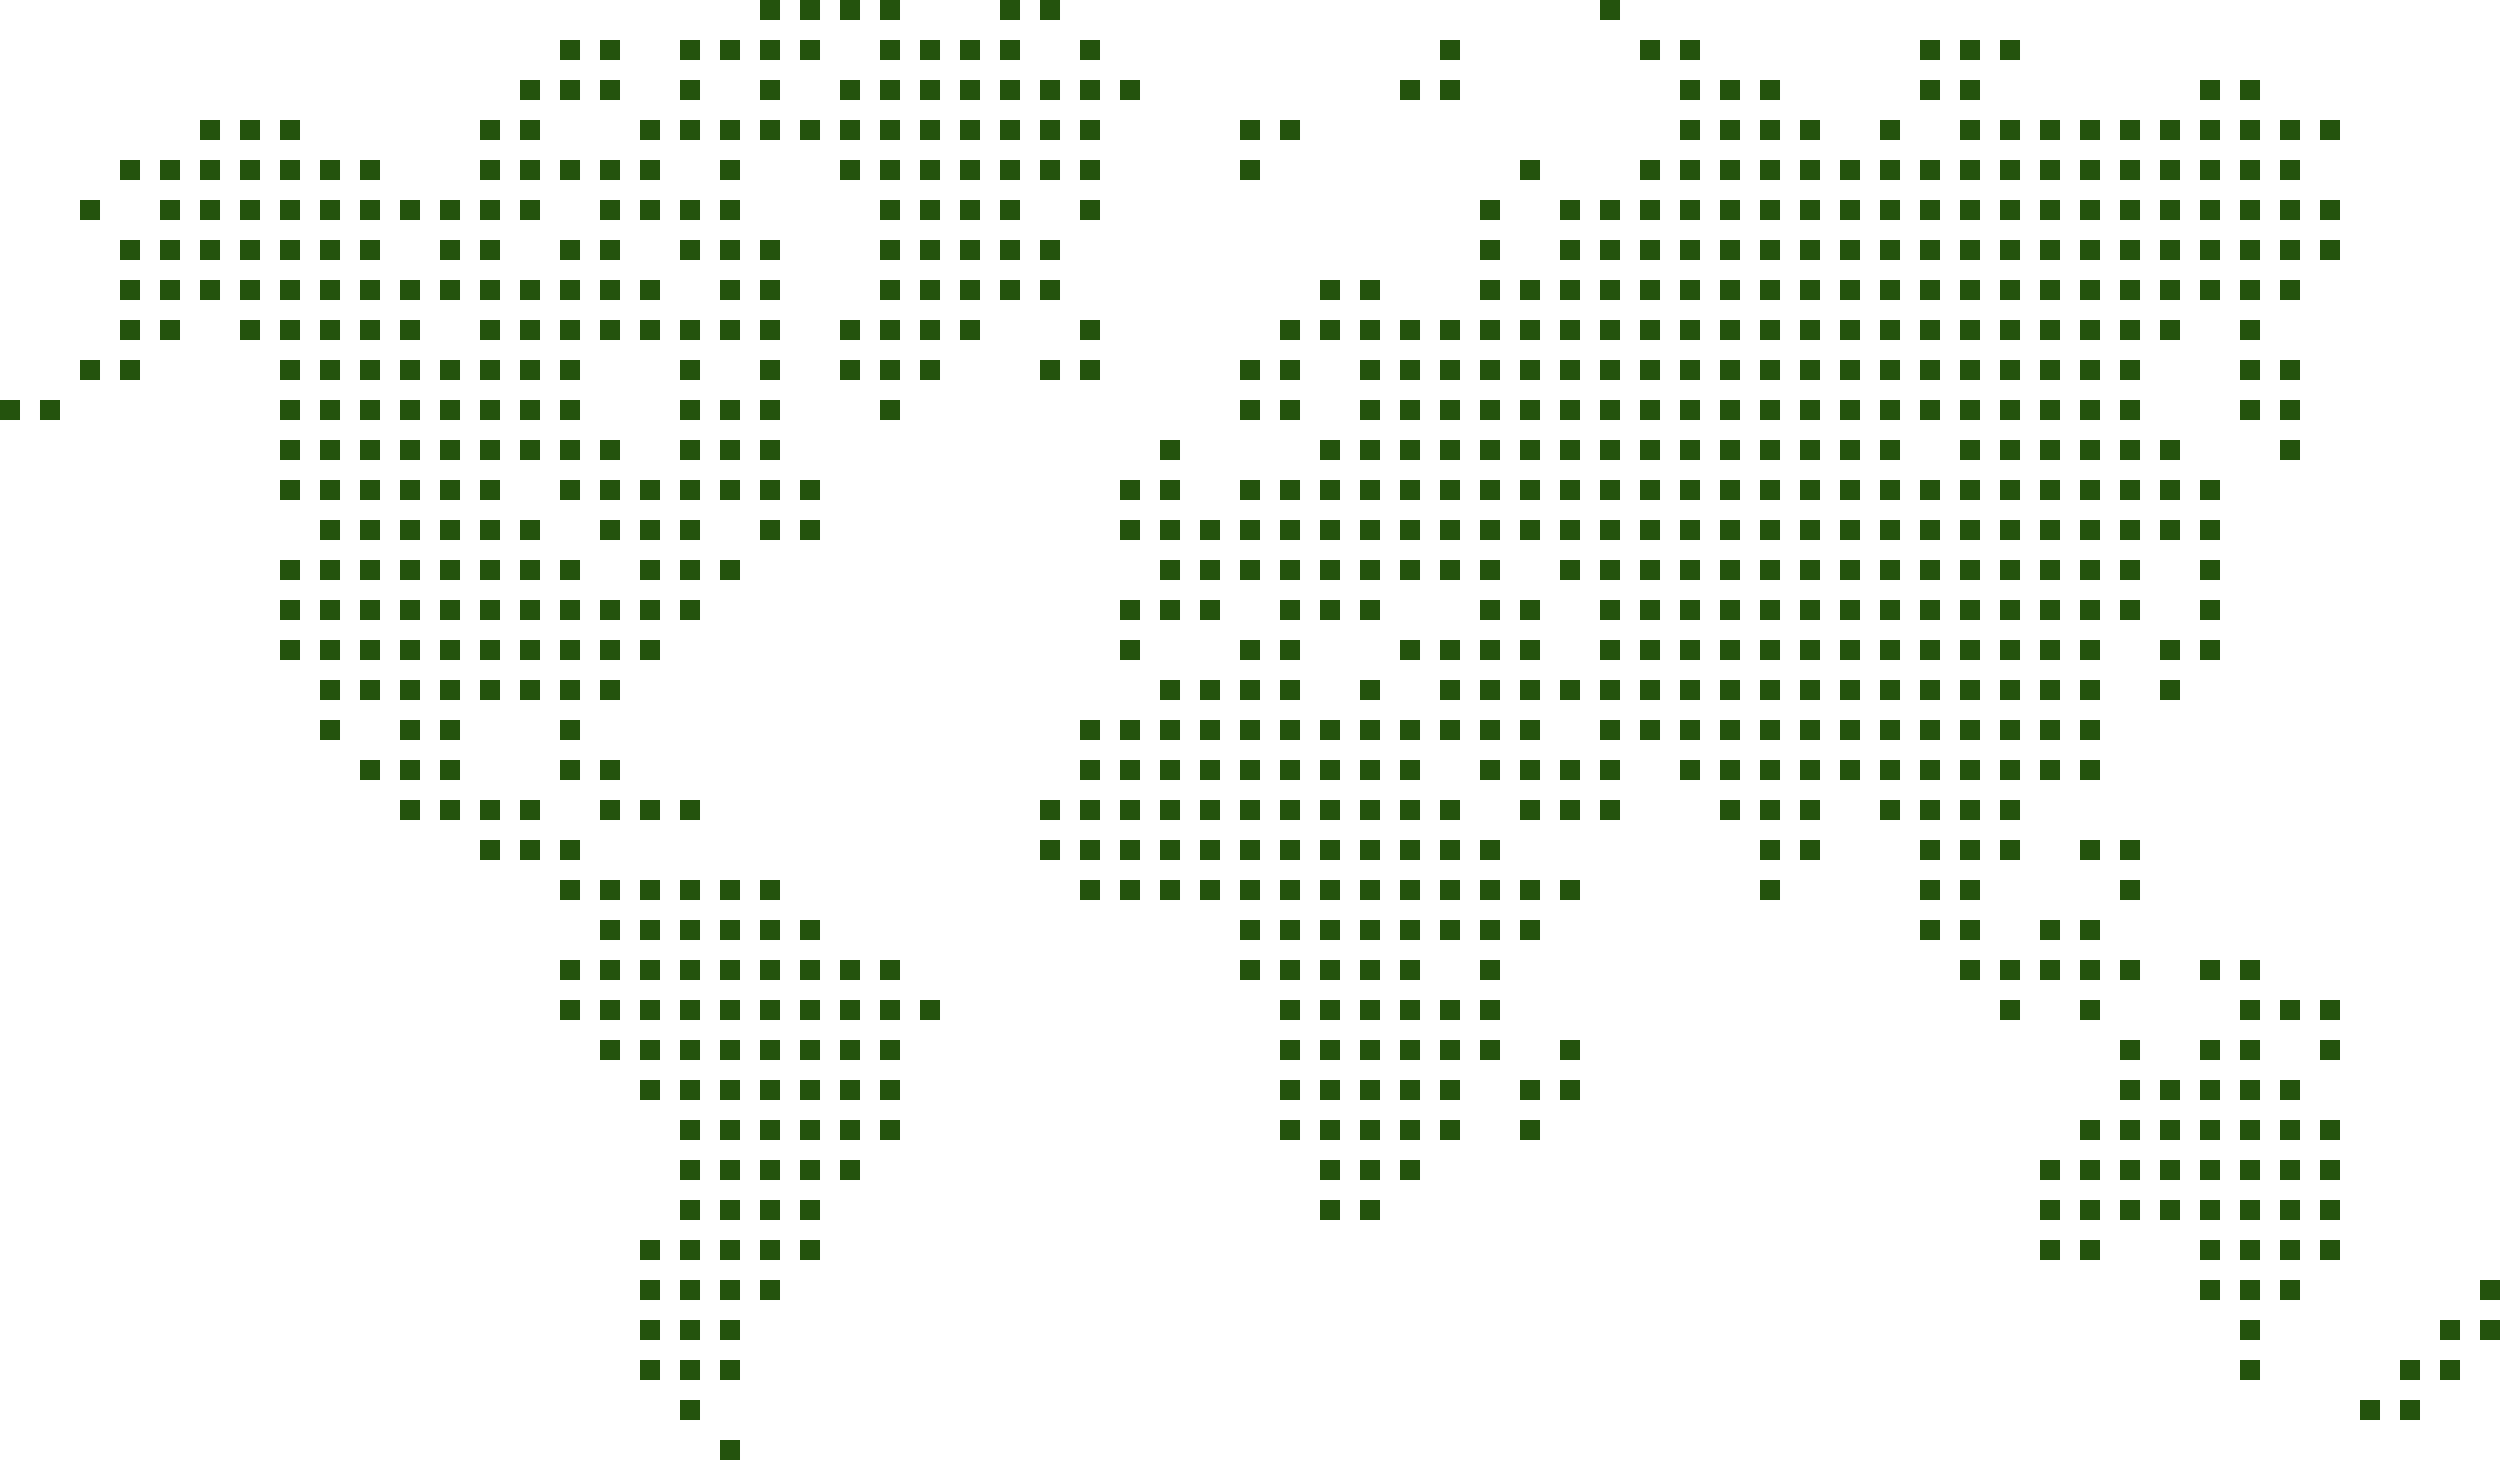 <svg xmlns="http://www.w3.org/2000/svg" viewBox="0 0 4133.33 2413.87"><defs><style>.cls-1{fill:#24530d;}</style></defs><g id="Calque_2" data-name="Calque 2"><g id="Layer_1" data-name="Layer 1"><rect class="cls-1" x="462.93" y="793.6" width="33.07" height="33.07"/><rect class="cls-1" x="529.07" y="793.6" width="33.07" height="33.07"/><rect class="cls-1" x="462.93" y="727.47" width="33.07" height="33.07"/><rect class="cls-1" x="529.07" y="727.47" width="33.07" height="33.07"/><rect class="cls-1" x="529.07" y="859.74" width="33.07" height="33.07"/><rect class="cls-1" x="462.93" y="925.87" width="33.07" height="33.07"/><rect class="cls-1" x="529.07" y="925.87" width="33.07" height="33.07"/><rect class="cls-1" x="462.93" y="992" width="33.07" height="33.07"/><rect class="cls-1" x="529.07" y="992" width="33.07" height="33.07"/><rect class="cls-1" x="462.93" y="1058.14" width="33.07" height="33.07"/><rect class="cls-1" x="529.07" y="1058.14" width="33.07" height="33.07"/><rect class="cls-1" x="595.2" y="793.6" width="33.07" height="33.07"/><rect class="cls-1" x="595.2" y="859.74" width="33.07" height="33.07"/><rect class="cls-1" x="661.33" y="793.6" width="33.07" height="33.07"/><rect class="cls-1" x="595.2" y="727.47" width="33.07" height="33.07"/><rect class="cls-1" x="661.33" y="727.47" width="33.07" height="33.07"/><rect class="cls-1" x="661.33" y="859.74" width="33.07" height="33.07"/><rect class="cls-1" x="595.2" y="925.87" width="33.07" height="33.07"/><rect class="cls-1" x="661.33" y="925.87" width="33.07" height="33.07"/><rect class="cls-1" x="595.2" y="992" width="33.07" height="33.07"/><rect class="cls-1" x="661.33" y="992" width="33.07" height="33.07"/><rect class="cls-1" x="595.2" y="1058.14" width="33.07" height="33.07"/><rect class="cls-1" x="661.33" y="1058.14" width="33.07" height="33.07"/><rect class="cls-1" x="727.47" y="793.6" width="33.07" height="33.07"/><rect class="cls-1" x="727.47" y="727.47" width="33.07" height="33.07"/><rect class="cls-1" x="727.47" y="859.74" width="33.07" height="33.07"/><rect class="cls-1" x="727.47" y="925.87" width="33.07" height="33.07"/><rect class="cls-1" x="727.47" y="992" width="33.07" height="33.07"/><rect class="cls-1" x="727.47" y="1058.14" width="33.07" height="33.07"/><rect class="cls-1" x="793.6" y="793.6" width="33.07" height="33.07"/><rect class="cls-1" x="793.6" y="859.74" width="33.07" height="33.07"/><rect class="cls-1" x="793.6" y="727.47" width="33.07" height="33.07"/><rect class="cls-1" x="859.73" y="727.47" width="33.07" height="33.07"/><rect class="cls-1" x="859.73" y="859.74" width="33.07" height="33.07"/><rect class="cls-1" x="793.6" y="925.87" width="33.07" height="33.07"/><rect class="cls-1" x="859.73" y="925.87" width="33.07" height="33.07"/><rect class="cls-1" x="793.6" y="992" width="33.07" height="33.07"/><rect class="cls-1" x="859.73" y="992" width="33.07" height="33.07"/><rect class="cls-1" x="793.6" y="1058.14" width="33.07" height="33.07"/><rect class="cls-1" x="859.73" y="1058.14" width="33.07" height="33.07"/><rect class="cls-1" y="661.34" width="33.07" height="33.07"/><rect class="cls-1" x="66.13" y="661.34" width="33.07" height="33.07"/><rect class="cls-1" x="198.4" y="396.8" width="33.07" height="33.07"/><rect class="cls-1" x="132.27" y="330.67" width="33.07" height="33.07"/><rect class="cls-1" x="198.4" y="462.94" width="33.07" height="33.07"/><rect class="cls-1" x="198.4" y="529.07" width="33.07" height="33.07"/><rect class="cls-1" x="132.27" y="595.2" width="33.07" height="33.07"/><rect class="cls-1" x="198.4" y="595.2" width="33.07" height="33.07"/><rect class="cls-1" x="264.53" y="396.8" width="33.07" height="33.07"/><rect class="cls-1" x="264.53" y="330.67" width="33.07" height="33.07"/><rect class="cls-1" x="264.53" y="462.94" width="33.07" height="33.07"/><rect class="cls-1" x="264.53" y="529.07" width="33.07" height="33.07"/><rect class="cls-1" x="330.67" y="396.8" width="33.07" height="33.07"/><rect class="cls-1" x="330.67" y="462.94" width="33.07" height="33.07"/><rect class="cls-1" x="396.8" y="396.8" width="33.07" height="33.07"/><rect class="cls-1" x="330.67" y="330.67" width="33.07" height="33.07"/><rect class="cls-1" x="396.8" y="330.67" width="33.07" height="33.07"/><rect class="cls-1" x="396.8" y="462.94" width="33.07" height="33.07"/><rect class="cls-1" x="396.8" y="529.07" width="33.07" height="33.07"/><rect class="cls-1" x="462.93" y="396.8" width="33.07" height="33.07"/><rect class="cls-1" x="462.93" y="462.94" width="33.07" height="33.07"/><rect class="cls-1" x="529.07" y="396.8" width="33.07" height="33.07"/><rect class="cls-1" x="462.93" y="330.67" width="33.07" height="33.07"/><rect class="cls-1" x="529.07" y="330.67" width="33.07" height="33.07"/><rect class="cls-1" x="529.07" y="462.94" width="33.07" height="33.07"/><rect class="cls-1" x="462.93" y="529.07" width="33.07" height="33.07"/><rect class="cls-1" x="529.07" y="529.07" width="33.07" height="33.07"/><rect class="cls-1" x="462.93" y="595.2" width="33.07" height="33.07"/><rect class="cls-1" x="529.07" y="595.2" width="33.07" height="33.07"/><rect class="cls-1" x="462.93" y="661.34" width="33.07" height="33.07"/><rect class="cls-1" x="529.07" y="661.34" width="33.07" height="33.07"/><rect class="cls-1" x="595.2" y="396.8" width="33.07" height="33.07"/><rect class="cls-1" x="595.2" y="462.94" width="33.07" height="33.07"/><rect class="cls-1" x="595.2" y="330.67" width="33.07" height="33.07"/><rect class="cls-1" x="661.33" y="330.67" width="33.07" height="33.07"/><rect class="cls-1" x="661.33" y="462.94" width="33.07" height="33.07"/><rect class="cls-1" x="595.2" y="529.07" width="33.07" height="33.07"/><rect class="cls-1" x="661.33" y="529.07" width="33.07" height="33.07"/><rect class="cls-1" x="595.2" y="595.2" width="33.07" height="33.07"/><rect class="cls-1" x="661.33" y="595.2" width="33.07" height="33.07"/><rect class="cls-1" x="595.2" y="661.34" width="33.07" height="33.07"/><rect class="cls-1" x="661.33" y="661.34" width="33.07" height="33.07"/><rect class="cls-1" x="727.47" y="396.8" width="33.07" height="33.07"/><rect class="cls-1" x="727.47" y="330.67" width="33.07" height="33.07"/><rect class="cls-1" x="727.47" y="462.94" width="33.07" height="33.07"/><rect class="cls-1" x="727.47" y="595.2" width="33.07" height="33.07"/><rect class="cls-1" x="727.47" y="661.34" width="33.07" height="33.07"/><rect class="cls-1" x="793.6" y="396.8" width="33.07" height="33.07"/><rect class="cls-1" x="793.6" y="462.94" width="33.07" height="33.07"/><rect class="cls-1" x="793.6" y="330.67" width="33.07" height="33.07"/><rect class="cls-1" x="859.73" y="330.67" width="33.07" height="33.07"/><rect class="cls-1" x="859.73" y="462.94" width="33.07" height="33.07"/><rect class="cls-1" x="793.6" y="529.07" width="33.07" height="33.07"/><rect class="cls-1" x="859.73" y="529.07" width="33.07" height="33.07"/><rect class="cls-1" x="793.6" y="595.2" width="33.07" height="33.07"/><rect class="cls-1" x="859.73" y="595.2" width="33.07" height="33.07"/><rect class="cls-1" x="793.6" y="661.34" width="33.07" height="33.07"/><rect class="cls-1" x="859.73" y="661.34" width="33.07" height="33.07"/><rect class="cls-1" x="925.87" y="793.6" width="33.07" height="33.07"/><rect class="cls-1" x="992" y="793.6" width="33.07" height="33.07"/><rect class="cls-1" x="925.87" y="727.47" width="33.07" height="33.07"/><rect class="cls-1" x="992" y="727.47" width="33.07" height="33.07"/><rect class="cls-1" x="992" y="859.74" width="33.07" height="33.07"/><rect class="cls-1" x="925.87" y="925.87" width="33.07" height="33.07"/><rect class="cls-1" x="925.87" y="992" width="33.07" height="33.07"/><rect class="cls-1" x="992" y="992" width="33.07" height="33.07"/><rect class="cls-1" x="925.87" y="1058.14" width="33.07" height="33.07"/><rect class="cls-1" x="992" y="1058.14" width="33.07" height="33.07"/><rect class="cls-1" x="1058.13" y="793.6" width="33.07" height="33.07"/><rect class="cls-1" x="1058.13" y="859.74" width="33.07" height="33.07"/><rect class="cls-1" x="1124.27" y="793.6" width="33.07" height="33.07"/><rect class="cls-1" x="1124.27" y="727.47" width="33.07" height="33.07"/><rect class="cls-1" x="1124.27" y="859.74" width="33.07" height="33.07"/><rect class="cls-1" x="1058.13" y="925.87" width="33.07" height="33.07"/><rect class="cls-1" x="1124.27" y="925.87" width="33.07" height="33.07"/><rect class="cls-1" x="1058.13" y="992" width="33.07" height="33.07"/><rect class="cls-1" x="1124.27" y="992" width="33.07" height="33.07"/><rect class="cls-1" x="1058.13" y="1058.14" width="33.07" height="33.07"/><rect class="cls-1" x="1190.4" y="793.6" width="33.07" height="33.07"/><rect class="cls-1" x="1190.4" y="727.47" width="33.07" height="33.07"/><rect class="cls-1" x="1190.4" y="925.87" width="33.07" height="33.07"/><rect class="cls-1" x="1256.53" y="793.6" width="33.07" height="33.07"/><rect class="cls-1" x="1256.53" y="859.74" width="33.07" height="33.07"/><rect class="cls-1" x="1322.67" y="793.6" width="33.07" height="33.07"/><rect class="cls-1" x="1256.53" y="727.47" width="33.07" height="33.07"/><rect class="cls-1" x="1322.67" y="859.74" width="33.07" height="33.07"/><rect class="cls-1" x="529.07" y="1190.4" width="33.07" height="33.07"/><rect class="cls-1" x="529.07" y="1124.27" width="33.07" height="33.07"/><rect class="cls-1" x="595.2" y="1256.54" width="33.07" height="33.07"/><rect class="cls-1" x="661.33" y="1190.4" width="33.07" height="33.07"/><rect class="cls-1" x="595.2" y="1124.27" width="33.07" height="33.07"/><rect class="cls-1" x="661.33" y="1124.27" width="33.07" height="33.07"/><rect class="cls-1" x="661.33" y="1256.54" width="33.07" height="33.07"/><rect class="cls-1" x="661.33" y="1322.67" width="33.07" height="33.07"/><rect class="cls-1" x="727.47" y="1190.4" width="33.07" height="33.07"/><rect class="cls-1" x="727.47" y="1124.27" width="33.07" height="33.07"/><rect class="cls-1" x="727.47" y="1256.54" width="33.07" height="33.07"/><rect class="cls-1" x="727.47" y="1322.67" width="33.07" height="33.07"/><rect class="cls-1" x="793.6" y="1124.27" width="33.07" height="33.07"/><rect class="cls-1" x="859.73" y="1124.27" width="33.07" height="33.07"/><rect class="cls-1" x="793.6" y="1322.67" width="33.07" height="33.07"/><rect class="cls-1" x="859.73" y="1322.67" width="33.07" height="33.07"/><rect class="cls-1" x="793.6" y="1388.8" width="33.07" height="33.07"/><rect class="cls-1" x="859.73" y="1388.8" width="33.07" height="33.07"/><rect class="cls-1" x="925.87" y="1190.4" width="33.07" height="33.07"/><rect class="cls-1" x="925.87" y="1256.54" width="33.07" height="33.07"/><rect class="cls-1" x="925.87" y="1124.27" width="33.07" height="33.07"/><rect class="cls-1" x="992" y="1124.27" width="33.07" height="33.07"/><rect class="cls-1" x="992" y="1256.54" width="33.07" height="33.07"/><rect class="cls-1" x="992" y="1322.67" width="33.07" height="33.07"/><rect class="cls-1" x="925.87" y="1388.8" width="33.07" height="33.07"/><rect class="cls-1" x="925.87" y="1454.94" width="33.07" height="33.07"/><rect class="cls-1" x="992" y="1454.94" width="33.07" height="33.07"/><rect class="cls-1" x="1058.13" y="1322.67" width="33.07" height="33.07"/><rect class="cls-1" x="1124.27" y="1322.67" width="33.07" height="33.07"/><rect class="cls-1" x="1058.13" y="1454.94" width="33.07" height="33.07"/><rect class="cls-1" x="1124.27" y="1454.94" width="33.07" height="33.07"/><rect class="cls-1" x="1190.4" y="1454.94" width="33.07" height="33.07"/><rect class="cls-1" x="1256.53" y="1454.94" width="33.07" height="33.07"/><rect class="cls-1" x="1785.6" y="1190.4" width="33.07" height="33.07"/><rect class="cls-1" x="1785.6" y="1256.54" width="33.07" height="33.07"/><rect class="cls-1" x="1719.47" y="1322.67" width="33.07" height="33.07"/><rect class="cls-1" x="1785.6" y="1322.67" width="33.07" height="33.07"/><rect class="cls-1" x="1719.47" y="1388.8" width="33.07" height="33.07"/><rect class="cls-1" x="1785.6" y="1388.8" width="33.07" height="33.07"/><rect class="cls-1" x="1785.6" y="1454.94" width="33.07" height="33.07"/><rect class="cls-1" x="925.87" y="396.8" width="33.07" height="33.07"/><rect class="cls-1" x="925.87" y="462.94" width="33.07" height="33.07"/><rect class="cls-1" x="992" y="396.8" width="33.07" height="33.07"/><rect class="cls-1" x="992" y="330.67" width="33.07" height="33.07"/><rect class="cls-1" x="992" y="462.94" width="33.07" height="33.07"/><rect class="cls-1" x="925.87" y="529.07" width="33.07" height="33.07"/><rect class="cls-1" x="992" y="529.07" width="33.07" height="33.07"/><rect class="cls-1" x="925.87" y="595.2" width="33.07" height="33.07"/><rect class="cls-1" x="925.87" y="661.34" width="33.07" height="33.07"/><rect class="cls-1" x="1058.13" y="462.94" width="33.07" height="33.07"/><rect class="cls-1" x="1124.27" y="396.8" width="33.07" height="33.07"/><rect class="cls-1" x="1058.13" y="330.67" width="33.07" height="33.07"/><rect class="cls-1" x="1124.27" y="330.67" width="33.07" height="33.07"/><rect class="cls-1" x="1058.13" y="529.07" width="33.07" height="33.07"/><rect class="cls-1" x="1124.27" y="529.07" width="33.07" height="33.07"/><rect class="cls-1" x="1124.27" y="595.2" width="33.07" height="33.07"/><rect class="cls-1" x="1124.27" y="661.34" width="33.07" height="33.07"/><rect class="cls-1" x="1190.4" y="396.8" width="33.07" height="33.07"/><rect class="cls-1" x="1190.4" y="330.67" width="33.07" height="33.07"/><rect class="cls-1" x="1190.4" y="462.94" width="33.07" height="33.07"/><rect class="cls-1" x="1190.4" y="529.07" width="33.07" height="33.07"/><rect class="cls-1" x="1190.4" y="661.34" width="33.07" height="33.07"/><rect class="cls-1" x="1256.53" y="396.8" width="33.07" height="33.07"/><rect class="cls-1" x="1256.53" y="462.94" width="33.07" height="33.07"/><rect class="cls-1" x="1256.53" y="529.07" width="33.07" height="33.07"/><rect class="cls-1" x="1256.53" y="595.2" width="33.07" height="33.07"/><rect class="cls-1" x="1256.53" y="661.34" width="33.07" height="33.07"/><rect class="cls-1" x="1454.93" y="396.8" width="33.07" height="33.07"/><rect class="cls-1" x="1454.93" y="330.67" width="33.07" height="33.07"/><rect class="cls-1" x="1454.93" y="462.94" width="33.07" height="33.07"/><rect class="cls-1" x="1388.8" y="529.07" width="33.07" height="33.07"/><rect class="cls-1" x="1454.93" y="529.07" width="33.07" height="33.07"/><rect class="cls-1" x="1388.8" y="595.2" width="33.07" height="33.07"/><rect class="cls-1" x="1454.93" y="595.2" width="33.07" height="33.07"/><rect class="cls-1" x="1454.93" y="661.34" width="33.07" height="33.07"/><rect class="cls-1" x="1521.07" y="396.8" width="33.07" height="33.07"/><rect class="cls-1" x="1521.07" y="462.94" width="33.07" height="33.07"/><rect class="cls-1" x="1587.2" y="396.8" width="33.07" height="33.07"/><rect class="cls-1" x="1521.07" y="330.67" width="33.07" height="33.07"/><rect class="cls-1" x="1587.2" y="330.67" width="33.07" height="33.07"/><rect class="cls-1" x="1587.2" y="462.94" width="33.07" height="33.07"/><rect class="cls-1" x="1521.07" y="529.07" width="33.07" height="33.07"/><rect class="cls-1" x="1587.2" y="529.07" width="33.07" height="33.07"/><rect class="cls-1" x="1521.07" y="595.2" width="33.07" height="33.07"/><rect class="cls-1" x="1653.33" y="396.8" width="33.07" height="33.07"/><rect class="cls-1" x="1653.33" y="330.67" width="33.07" height="33.07"/><rect class="cls-1" x="1653.33" y="462.94" width="33.07" height="33.07"/><rect class="cls-1" x="1719.47" y="396.8" width="33.07" height="33.07"/><rect class="cls-1" x="1719.47" y="462.94" width="33.07" height="33.07"/><rect class="cls-1" x="1785.6" y="330.67" width="33.07" height="33.07"/><rect class="cls-1" x="1719.47" y="595.2" width="33.07" height="33.07"/><rect class="cls-1" x="1785.6" y="595.2" width="33.07" height="33.07"/><rect class="cls-1" x="1785.6" y="529.07" width="33.07" height="33.07"/><rect class="cls-1" x="198.4" y="264.54" width="33.07" height="33.07"/><rect class="cls-1" x="264.53" y="264.54" width="33.07" height="33.07"/><rect class="cls-1" x="330.67" y="198.4" width="33.07" height="33.07"/><rect class="cls-1" x="396.8" y="198.4" width="33.07" height="33.07"/><rect class="cls-1" x="330.67" y="264.54" width="33.07" height="33.07"/><rect class="cls-1" x="396.8" y="264.54" width="33.07" height="33.07"/><rect class="cls-1" x="462.93" y="198.4" width="33.07" height="33.07"/><rect class="cls-1" x="462.93" y="264.54" width="33.07" height="33.07"/><rect class="cls-1" x="529.07" y="264.54" width="33.07" height="33.07"/><rect class="cls-1" x="595.2" y="264.54" width="33.07" height="33.07"/><rect class="cls-1" x="859.73" y="132.27" width="33.07" height="33.07"/><rect class="cls-1" x="793.6" y="198.4" width="33.07" height="33.07"/><rect class="cls-1" x="859.73" y="198.4" width="33.07" height="33.07"/><rect class="cls-1" x="793.6" y="264.54" width="33.07" height="33.07"/><rect class="cls-1" x="859.73" y="264.54" width="33.07" height="33.07"/><rect class="cls-1" x="925.87" y="66.14" width="33.07" height="33.07"/><rect class="cls-1" x="992" y="66.14" width="33.07" height="33.07"/><rect class="cls-1" x="925.87" y="132.27" width="33.07" height="33.07"/><rect class="cls-1" x="992" y="132.27" width="33.07" height="33.07"/><rect class="cls-1" x="925.87" y="264.54" width="33.07" height="33.07"/><rect class="cls-1" x="992" y="264.54" width="33.07" height="33.07"/><rect class="cls-1" x="1124.27" y="66.14" width="33.07" height="33.07"/><rect class="cls-1" x="1124.27" y="132.27" width="33.07" height="33.07"/><rect class="cls-1" x="1058.13" y="198.4" width="33.07" height="33.07"/><rect class="cls-1" x="1124.27" y="198.4" width="33.07" height="33.07"/><rect class="cls-1" x="1058.13" y="264.54" width="33.07" height="33.07"/><rect class="cls-1" x="1190.4" y="66.14" width="33.07" height="33.07"/><rect class="cls-1" x="1190.4" y="198.4" width="33.07" height="33.07"/><rect class="cls-1" x="1190.4" y="264.54" width="33.07" height="33.07"/><rect class="cls-1" x="1256.53" width="33.07" height="33.07"/><rect class="cls-1" x="1256.53" y="66.14" width="33.07" height="33.07"/><rect class="cls-1" x="1322.67" width="33.07" height="33.07"/><rect class="cls-1" x="1322.67" y="66.14" width="33.07" height="33.07"/><rect class="cls-1" x="1256.53" y="132.27" width="33.07" height="33.07"/><rect class="cls-1" x="1256.53" y="198.4" width="33.07" height="33.07"/><rect class="cls-1" x="1322.67" y="198.4" width="33.07" height="33.07"/><rect class="cls-1" x="1388.8" width="33.07" height="33.07"/><rect class="cls-1" x="1454.93" width="33.07" height="33.07"/><rect class="cls-1" x="1454.93" y="66.14" width="33.07" height="33.07"/><rect class="cls-1" x="1388.8" y="132.27" width="33.07" height="33.07"/><rect class="cls-1" x="1454.93" y="132.27" width="33.07" height="33.07"/><rect class="cls-1" x="1388.8" y="198.4" width="33.07" height="33.07"/><rect class="cls-1" x="1454.93" y="198.4" width="33.07" height="33.07"/><rect class="cls-1" x="1388.8" y="264.54" width="33.07" height="33.07"/><rect class="cls-1" x="1454.93" y="264.54" width="33.07" height="33.07"/><rect class="cls-1" x="1521.07" y="66.14" width="33.07" height="33.07"/><rect class="cls-1" x="1587.2" y="66.14" width="33.07" height="33.07"/><rect class="cls-1" x="1521.07" y="132.27" width="33.07" height="33.07"/><rect class="cls-1" x="1587.2" y="132.27" width="33.07" height="33.07"/><rect class="cls-1" x="1521.07" y="198.4" width="33.07" height="33.07"/><rect class="cls-1" x="1587.2" y="198.4" width="33.07" height="33.07"/><rect class="cls-1" x="1521.07" y="264.54" width="33.07" height="33.07"/><rect class="cls-1" x="1587.2" y="264.54" width="33.07" height="33.07"/><rect class="cls-1" x="1653.33" width="33.07" height="33.07"/><rect class="cls-1" x="1653.33" y="66.14" width="33.07" height="33.07"/><rect class="cls-1" x="1653.33" y="132.27" width="33.07" height="33.07"/><rect class="cls-1" x="1653.33" y="198.4" width="33.07" height="33.07"/><rect class="cls-1" x="1653.33" y="264.54" width="33.07" height="33.07"/><rect class="cls-1" x="1719.47" width="33.07" height="33.07"/><rect class="cls-1" x="1785.6" y="66.14" width="33.07" height="33.07"/><rect class="cls-1" x="1719.47" y="132.27" width="33.07" height="33.07"/><rect class="cls-1" x="1785.6" y="132.27" width="33.07" height="33.07"/><rect class="cls-1" x="1719.47" y="198.4" width="33.07" height="33.07"/><rect class="cls-1" x="1785.6" y="198.4" width="33.07" height="33.07"/><rect class="cls-1" x="1719.47" y="264.54" width="33.07" height="33.07"/><rect class="cls-1" x="1785.6" y="264.54" width="33.07" height="33.07"/><rect class="cls-1" x="1851.73" y="793.6" width="33.07" height="33.07"/><rect class="cls-1" x="1851.73" y="859.74" width="33.07" height="33.07"/><rect class="cls-1" x="1917.87" y="793.6" width="33.07" height="33.07"/><rect class="cls-1" x="1917.87" y="727.47" width="33.07" height="33.07"/><rect class="cls-1" x="1917.87" y="859.74" width="33.07" height="33.07"/><rect class="cls-1" x="1917.87" y="925.87" width="33.07" height="33.07"/><rect class="cls-1" x="1851.73" y="992" width="33.07" height="33.07"/><rect class="cls-1" x="1917.87" y="992" width="33.07" height="33.07"/><rect class="cls-1" x="1851.73" y="1058.14" width="33.07" height="33.07"/><rect class="cls-1" x="1984" y="859.74" width="33.07" height="33.07"/><rect class="cls-1" x="2050.13" y="793.6" width="33.07" height="33.07"/><rect class="cls-1" x="2050.13" y="859.74" width="33.07" height="33.07"/><rect class="cls-1" x="1984" y="925.87" width="33.07" height="33.07"/><rect class="cls-1" x="2050.13" y="925.87" width="33.07" height="33.07"/><rect class="cls-1" x="1984" y="992" width="33.07" height="33.07"/><rect class="cls-1" x="2050.13" y="1058.14" width="33.07" height="33.07"/><rect class="cls-1" x="2116.27" y="793.6" width="33.07" height="33.07"/><rect class="cls-1" x="2116.27" y="859.74" width="33.07" height="33.07"/><rect class="cls-1" x="2182.4" y="793.6" width="33.07" height="33.07"/><rect class="cls-1" x="2182.4" y="727.47" width="33.07" height="33.07"/><rect class="cls-1" x="2182.4" y="859.74" width="33.07" height="33.07"/><rect class="cls-1" x="2116.27" y="925.87" width="33.07" height="33.07"/><rect class="cls-1" x="2182.4" y="925.87" width="33.07" height="33.07"/><rect class="cls-1" x="2116.27" y="992" width="33.07" height="33.07"/><rect class="cls-1" x="2182.4" y="992" width="33.07" height="33.07"/><rect class="cls-1" x="2116.27" y="1058.14" width="33.07" height="33.07"/><rect class="cls-1" x="2248.53" y="793.6" width="33.07" height="33.07"/><rect class="cls-1" x="2248.53" y="727.47" width="33.07" height="33.07"/><rect class="cls-1" x="2248.53" y="859.74" width="33.07" height="33.07"/><rect class="cls-1" x="2248.53" y="925.87" width="33.07" height="33.07"/><rect class="cls-1" x="2248.53" y="992" width="33.07" height="33.07"/><rect class="cls-1" x="2314.67" y="793.6" width="33.07" height="33.07"/><rect class="cls-1" x="2314.67" y="859.74" width="33.07" height="33.07"/><rect class="cls-1" x="2380.8" y="793.6" width="33.07" height="33.07"/><rect class="cls-1" x="2314.67" y="727.47" width="33.07" height="33.07"/><rect class="cls-1" x="2380.8" y="727.47" width="33.07" height="33.07"/><rect class="cls-1" x="2380.8" y="859.74" width="33.07" height="33.07"/><rect class="cls-1" x="2314.67" y="925.87" width="33.07" height="33.07"/><rect class="cls-1" x="2380.8" y="925.87" width="33.07" height="33.07"/><rect class="cls-1" x="2314.67" y="1058.14" width="33.07" height="33.07"/><rect class="cls-1" x="2380.8" y="1058.14" width="33.07" height="33.07"/><rect class="cls-1" x="2050.13" y="595.2" width="33.07" height="33.07"/><rect class="cls-1" x="2050.13" y="661.34" width="33.07" height="33.07"/><rect class="cls-1" x="2182.4" y="462.94" width="33.07" height="33.07"/><rect class="cls-1" x="2116.27" y="529.07" width="33.07" height="33.07"/><rect class="cls-1" x="2182.4" y="529.07" width="33.07" height="33.07"/><rect class="cls-1" x="2116.27" y="595.2" width="33.07" height="33.07"/><rect class="cls-1" x="2116.27" y="661.34" width="33.07" height="33.07"/><rect class="cls-1" x="2248.53" y="462.94" width="33.07" height="33.07"/><rect class="cls-1" x="2248.53" y="529.07" width="33.07" height="33.07"/><rect class="cls-1" x="2248.53" y="595.2" width="33.07" height="33.07"/><rect class="cls-1" x="2248.53" y="661.34" width="33.07" height="33.07"/><rect class="cls-1" x="2314.67" y="529.07" width="33.07" height="33.07"/><rect class="cls-1" x="2380.8" y="529.07" width="33.07" height="33.07"/><rect class="cls-1" x="2314.67" y="595.2" width="33.07" height="33.07"/><rect class="cls-1" x="2380.8" y="595.2" width="33.07" height="33.07"/><rect class="cls-1" x="2314.67" y="661.34" width="33.07" height="33.07"/><rect class="cls-1" x="2380.8" y="661.34" width="33.07" height="33.07"/><rect class="cls-1" x="2446.93" y="793.6" width="33.07" height="33.07"/><rect class="cls-1" x="2446.93" y="859.74" width="33.07" height="33.07"/><rect class="cls-1" x="2513.07" y="793.6" width="33.07" height="33.07"/><rect class="cls-1" x="2446.93" y="727.47" width="33.07" height="33.07"/><rect class="cls-1" x="2513.07" y="727.47" width="33.07" height="33.07"/><rect class="cls-1" x="2513.07" y="859.74" width="33.07" height="33.07"/><rect class="cls-1" x="2446.93" y="925.87" width="33.07" height="33.07"/><rect class="cls-1" x="2446.93" y="992" width="33.07" height="33.07"/><rect class="cls-1" x="2513.07" y="992" width="33.07" height="33.07"/><rect class="cls-1" x="2446.93" y="1058.14" width="33.07" height="33.07"/><rect class="cls-1" x="2513.07" y="1058.14" width="33.07" height="33.07"/><rect class="cls-1" x="2579.2" y="793.6" width="33.07" height="33.07"/><rect class="cls-1" x="2579.2" y="859.74" width="33.07" height="33.07"/><rect class="cls-1" x="2645.33" y="793.6" width="33.07" height="33.07"/><rect class="cls-1" x="2579.2" y="727.47" width="33.07" height="33.07"/><rect class="cls-1" x="2645.33" y="727.47" width="33.07" height="33.07"/><rect class="cls-1" x="2645.33" y="859.74" width="33.07" height="33.07"/><rect class="cls-1" x="2579.2" y="925.87" width="33.07" height="33.07"/><rect class="cls-1" x="2645.33" y="925.87" width="33.07" height="33.07"/><rect class="cls-1" x="2645.33" y="992" width="33.07" height="33.07"/><rect class="cls-1" x="2645.33" y="1058.14" width="33.07" height="33.07"/><rect class="cls-1" x="2711.47" y="793.6" width="33.07" height="33.07"/><rect class="cls-1" x="2711.47" y="727.47" width="33.07" height="33.07"/><rect class="cls-1" x="2711.47" y="859.74" width="33.07" height="33.07"/><rect class="cls-1" x="2711.47" y="925.87" width="33.07" height="33.07"/><rect class="cls-1" x="2711.47" y="992" width="33.07" height="33.07"/><rect class="cls-1" x="2711.47" y="1058.14" width="33.07" height="33.07"/><rect class="cls-1" x="2777.6" y="793.6" width="33.07" height="33.07"/><rect class="cls-1" x="2777.6" y="859.74" width="33.07" height="33.07"/><rect class="cls-1" x="2843.73" y="793.6" width="33.07" height="33.07"/><rect class="cls-1" x="2777.6" y="727.47" width="33.07" height="33.07"/><rect class="cls-1" x="2843.73" y="727.47" width="33.07" height="33.07"/><rect class="cls-1" x="2843.73" y="859.74" width="33.07" height="33.07"/><rect class="cls-1" x="2777.6" y="925.87" width="33.07" height="33.07"/><rect class="cls-1" x="2843.73" y="925.87" width="33.07" height="33.07"/><rect class="cls-1" x="2777.6" y="992" width="33.07" height="33.07"/><rect class="cls-1" x="2843.73" y="992" width="33.07" height="33.07"/><rect class="cls-1" x="2777.6" y="1058.14" width="33.07" height="33.07"/><rect class="cls-1" x="2843.73" y="1058.14" width="33.07" height="33.07"/><rect class="cls-1" x="2909.87" y="793.6" width="33.07" height="33.07"/><rect class="cls-1" x="2909.87" y="859.74" width="33.07" height="33.07"/><rect class="cls-1" x="2976" y="793.6" width="33.07" height="33.07"/><rect class="cls-1" x="2909.87" y="727.47" width="33.07" height="33.07"/><rect class="cls-1" x="2976" y="727.47" width="33.07" height="33.07"/><rect class="cls-1" x="2976" y="859.74" width="33.07" height="33.07"/><rect class="cls-1" x="2909.87" y="925.87" width="33.07" height="33.07"/><rect class="cls-1" x="2976" y="925.87" width="33.07" height="33.07"/><rect class="cls-1" x="2909.87" y="992" width="33.07" height="33.07"/><rect class="cls-1" x="2976" y="992" width="33.07" height="33.07"/><rect class="cls-1" x="2909.87" y="1058.14" width="33.07" height="33.07"/><rect class="cls-1" x="2976" y="1058.14" width="33.07" height="33.07"/><rect class="cls-1" x="3042.13" y="793.6" width="33.07" height="33.07"/><rect class="cls-1" x="3042.13" y="859.74" width="33.07" height="33.07"/><rect class="cls-1" x="3108.27" y="793.6" width="33.07" height="33.07"/><rect class="cls-1" x="3042.13" y="727.47" width="33.07" height="33.07"/><rect class="cls-1" x="3108.27" y="727.47" width="33.07" height="33.07"/><rect class="cls-1" x="3108.27" y="859.74" width="33.07" height="33.07"/><rect class="cls-1" x="3042.13" y="925.87" width="33.07" height="33.07"/><rect class="cls-1" x="3108.27" y="925.87" width="33.07" height="33.07"/><rect class="cls-1" x="3042.13" y="992" width="33.07" height="33.07"/><rect class="cls-1" x="3108.27" y="992" width="33.07" height="33.07"/><rect class="cls-1" x="3042.13" y="1058.14" width="33.07" height="33.07"/><rect class="cls-1" x="3108.27" y="1058.14" width="33.07" height="33.07"/><rect class="cls-1" x="3174.4" y="793.6" width="33.07" height="33.07"/><rect class="cls-1" x="3174.4" y="859.74" width="33.07" height="33.07"/><rect class="cls-1" x="3174.4" y="925.87" width="33.07" height="33.07"/><rect class="cls-1" x="3174.4" y="992" width="33.07" height="33.07"/><rect class="cls-1" x="3174.4" y="1058.14" width="33.07" height="33.07"/><rect class="cls-1" x="3240.53" y="793.6" width="33.07" height="33.07"/><rect class="cls-1" x="3240.53" y="859.74" width="33.07" height="33.07"/><rect class="cls-1" x="3306.67" y="793.6" width="33.07" height="33.07"/><rect class="cls-1" x="3240.53" y="727.47" width="33.07" height="33.07"/><rect class="cls-1" x="3306.67" y="727.47" width="33.07" height="33.07"/><rect class="cls-1" x="3306.67" y="859.74" width="33.07" height="33.07"/><rect class="cls-1" x="3240.53" y="925.87" width="33.07" height="33.07"/><rect class="cls-1" x="3306.67" y="925.87" width="33.07" height="33.07"/><rect class="cls-1" x="3240.53" y="992" width="33.07" height="33.07"/><rect class="cls-1" x="3306.67" y="992" width="33.07" height="33.07"/><rect class="cls-1" x="3240.53" y="1058.14" width="33.07" height="33.07"/><rect class="cls-1" x="3306.67" y="1058.14" width="33.07" height="33.07"/><rect class="cls-1" x="1851.73" y="1190.4" width="33.07" height="33.07"/><rect class="cls-1" x="1851.73" y="1256.54" width="33.07" height="33.07"/><rect class="cls-1" x="1917.87" y="1190.4" width="33.07" height="33.07"/><rect class="cls-1" x="1917.87" y="1124.27" width="33.07" height="33.07"/><rect class="cls-1" x="1917.87" y="1256.54" width="33.07" height="33.07"/><rect class="cls-1" x="1851.73" y="1322.67" width="33.07" height="33.07"/><rect class="cls-1" x="1917.87" y="1322.67" width="33.07" height="33.07"/><rect class="cls-1" x="1851.73" y="1388.8" width="33.07" height="33.07"/><rect class="cls-1" x="1917.87" y="1388.8" width="33.07" height="33.07"/><rect class="cls-1" x="1851.73" y="1454.94" width="33.07" height="33.07"/><rect class="cls-1" x="1917.87" y="1454.94" width="33.07" height="33.07"/><rect class="cls-1" x="1984" y="1190.4" width="33.07" height="33.07"/><rect class="cls-1" x="1984" y="1256.54" width="33.07" height="33.07"/><rect class="cls-1" x="2050.13" y="1190.4" width="33.07" height="33.07"/><rect class="cls-1" x="1984" y="1124.27" width="33.07" height="33.07"/><rect class="cls-1" x="2050.13" y="1124.27" width="33.07" height="33.07"/><rect class="cls-1" x="2050.13" y="1256.54" width="33.07" height="33.07"/><rect class="cls-1" x="1984" y="1322.67" width="33.07" height="33.07"/><rect class="cls-1" x="2050.13" y="1322.67" width="33.07" height="33.07"/><rect class="cls-1" x="1984" y="1388.8" width="33.07" height="33.07"/><rect class="cls-1" x="2050.13" y="1388.8" width="33.07" height="33.07"/><rect class="cls-1" x="1984" y="1454.94" width="33.07" height="33.07"/><rect class="cls-1" x="2050.13" y="1454.94" width="33.07" height="33.07"/><rect class="cls-1" x="2116.27" y="1190.4" width="33.07" height="33.07"/><rect class="cls-1" x="2116.27" y="1256.54" width="33.07" height="33.07"/><rect class="cls-1" x="2182.4" y="1190.4" width="33.07" height="33.07"/><rect class="cls-1" x="2116.27" y="1124.27" width="33.07" height="33.07"/><rect class="cls-1" x="2182.4" y="1256.54" width="33.07" height="33.07"/><rect class="cls-1" x="2116.27" y="1322.67" width="33.07" height="33.07"/><rect class="cls-1" x="2182.4" y="1322.67" width="33.07" height="33.07"/><rect class="cls-1" x="2116.27" y="1388.8" width="33.07" height="33.07"/><rect class="cls-1" x="2182.4" y="1388.8" width="33.07" height="33.07"/><rect class="cls-1" x="2116.27" y="1454.94" width="33.07" height="33.07"/><rect class="cls-1" x="2182.4" y="1454.94" width="33.07" height="33.07"/><rect class="cls-1" x="2248.53" y="1190.4" width="33.07" height="33.07"/><rect class="cls-1" x="2248.53" y="1124.27" width="33.07" height="33.07"/><rect class="cls-1" x="2248.53" y="1256.54" width="33.07" height="33.07"/><rect class="cls-1" x="2248.53" y="1322.67" width="33.07" height="33.07"/><rect class="cls-1" x="2248.53" y="1388.8" width="33.07" height="33.07"/><rect class="cls-1" x="2248.53" y="1454.94" width="33.07" height="33.07"/><rect class="cls-1" x="2314.67" y="1190.4" width="33.07" height="33.07"/><rect class="cls-1" x="2314.67" y="1256.54" width="33.07" height="33.07"/><rect class="cls-1" x="2380.8" y="1190.4" width="33.07" height="33.07"/><rect class="cls-1" x="2380.8" y="1124.27" width="33.07" height="33.07"/><rect class="cls-1" x="2314.67" y="1322.67" width="33.07" height="33.07"/><rect class="cls-1" x="2380.8" y="1322.67" width="33.07" height="33.07"/><rect class="cls-1" x="2314.67" y="1388.8" width="33.07" height="33.07"/><rect class="cls-1" x="2380.8" y="1388.8" width="33.07" height="33.07"/><rect class="cls-1" x="2314.67" y="1454.94" width="33.07" height="33.07"/><rect class="cls-1" x="2380.8" y="1454.94" width="33.07" height="33.07"/><rect class="cls-1" x="2446.93" y="1190.4" width="33.07" height="33.07"/><rect class="cls-1" x="2446.93" y="1256.54" width="33.07" height="33.07"/><rect class="cls-1" x="2513.07" y="1190.4" width="33.07" height="33.07"/><rect class="cls-1" x="2446.93" y="1124.27" width="33.07" height="33.07"/><rect class="cls-1" x="2513.07" y="1124.27" width="33.07" height="33.07"/><rect class="cls-1" x="2513.07" y="1256.54" width="33.07" height="33.07"/><rect class="cls-1" x="2513.07" y="1322.67" width="33.07" height="33.07"/><rect class="cls-1" x="2446.93" y="1388.8" width="33.07" height="33.07"/><rect class="cls-1" x="2446.93" y="1454.94" width="33.07" height="33.07"/><rect class="cls-1" x="2513.07" y="1454.94" width="33.07" height="33.07"/><rect class="cls-1" x="2579.2" y="1256.54" width="33.07" height="33.07"/><rect class="cls-1" x="2645.33" y="1190.4" width="33.07" height="33.07"/><rect class="cls-1" x="2579.2" y="1124.27" width="33.07" height="33.07"/><rect class="cls-1" x="2645.33" y="1124.27" width="33.07" height="33.07"/><rect class="cls-1" x="2645.33" y="1256.54" width="33.07" height="33.07"/><rect class="cls-1" x="2579.2" y="1322.67" width="33.07" height="33.07"/><rect class="cls-1" x="2645.33" y="1322.67" width="33.07" height="33.07"/><rect class="cls-1" x="2579.2" y="1454.94" width="33.07" height="33.07"/><rect class="cls-1" x="2711.47" y="1190.4" width="33.07" height="33.07"/><rect class="cls-1" x="2711.47" y="1124.27" width="33.07" height="33.07"/><rect class="cls-1" x="2777.6" y="1190.4" width="33.07" height="33.07"/><rect class="cls-1" x="2777.6" y="1256.54" width="33.07" height="33.07"/><rect class="cls-1" x="2843.73" y="1190.4" width="33.07" height="33.07"/><rect class="cls-1" x="2777.6" y="1124.27" width="33.07" height="33.07"/><rect class="cls-1" x="2843.73" y="1124.27" width="33.07" height="33.07"/><rect class="cls-1" x="2843.73" y="1256.54" width="33.07" height="33.07"/><rect class="cls-1" x="2843.73" y="1322.67" width="33.07" height="33.07"/><rect class="cls-1" x="2909.87" y="1190.4" width="33.07" height="33.07"/><rect class="cls-1" x="2909.87" y="1256.54" width="33.07" height="33.07"/><rect class="cls-1" x="2976" y="1190.4" width="33.07" height="33.07"/><rect class="cls-1" x="2909.87" y="1124.27" width="33.07" height="33.07"/><rect class="cls-1" x="2976" y="1124.27" width="33.07" height="33.07"/><rect class="cls-1" x="2976" y="1256.54" width="33.07" height="33.07"/><rect class="cls-1" x="2909.87" y="1322.67" width="33.07" height="33.07"/><rect class="cls-1" x="2976" y="1322.67" width="33.07" height="33.07"/><rect class="cls-1" x="2909.87" y="1388.8" width="33.07" height="33.07"/><rect class="cls-1" x="2976" y="1388.8" width="33.07" height="33.07"/><rect class="cls-1" x="2909.87" y="1454.94" width="33.07" height="33.07"/><rect class="cls-1" x="3042.13" y="1190.4" width="33.07" height="33.07"/><rect class="cls-1" x="3042.13" y="1256.54" width="33.07" height="33.07"/><rect class="cls-1" x="3108.27" y="1190.4" width="33.07" height="33.07"/><rect class="cls-1" x="3042.13" y="1124.27" width="33.07" height="33.07"/><rect class="cls-1" x="3108.27" y="1124.27" width="33.07" height="33.07"/><rect class="cls-1" x="3108.27" y="1256.54" width="33.07" height="33.07"/><rect class="cls-1" x="3108.27" y="1322.67" width="33.07" height="33.07"/><rect class="cls-1" x="3174.4" y="1190.4" width="33.07" height="33.07"/><rect class="cls-1" x="3174.4" y="1124.27" width="33.07" height="33.07"/><rect class="cls-1" x="3174.4" y="1256.54" width="33.07" height="33.07"/><rect class="cls-1" x="3174.4" y="1322.67" width="33.07" height="33.07"/><rect class="cls-1" x="3174.4" y="1388.8" width="33.07" height="33.07"/><rect class="cls-1" x="3174.4" y="1454.94" width="33.07" height="33.07"/><rect class="cls-1" x="3240.53" y="1190.4" width="33.07" height="33.07"/><rect class="cls-1" x="3240.53" y="1256.54" width="33.07" height="33.07"/><rect class="cls-1" x="3306.67" y="1190.4" width="33.07" height="33.07"/><rect class="cls-1" x="3240.53" y="1124.27" width="33.07" height="33.07"/><rect class="cls-1" x="3306.67" y="1124.27" width="33.07" height="33.07"/><rect class="cls-1" x="3306.67" y="1256.54" width="33.07" height="33.07"/><rect class="cls-1" x="3240.53" y="1322.67" width="33.07" height="33.07"/><rect class="cls-1" x="3306.67" y="1322.67" width="33.07" height="33.07"/><rect class="cls-1" x="3240.53" y="1388.8" width="33.07" height="33.07"/><rect class="cls-1" x="3306.67" y="1388.8" width="33.07" height="33.07"/><rect class="cls-1" x="3240.53" y="1454.94" width="33.07" height="33.07"/><rect class="cls-1" x="2446.93" y="396.8" width="33.07" height="33.07"/><rect class="cls-1" x="2446.93" y="462.94" width="33.07" height="33.07"/><rect class="cls-1" x="2446.93" y="330.67" width="33.07" height="33.07"/><rect class="cls-1" x="2513.07" y="462.94" width="33.07" height="33.07"/><rect class="cls-1" x="2446.93" y="529.07" width="33.07" height="33.07"/><rect class="cls-1" x="2513.07" y="529.07" width="33.07" height="33.07"/><rect class="cls-1" x="2446.93" y="595.2" width="33.07" height="33.07"/><rect class="cls-1" x="2513.07" y="595.2" width="33.07" height="33.07"/><rect class="cls-1" x="2446.93" y="661.34" width="33.07" height="33.07"/><rect class="cls-1" x="2513.07" y="661.34" width="33.07" height="33.07"/><rect class="cls-1" x="2579.2" y="396.8" width="33.07" height="33.07"/><rect class="cls-1" x="2579.2" y="462.94" width="33.07" height="33.07"/><rect class="cls-1" x="2645.33" y="396.8" width="33.07" height="33.07"/><rect class="cls-1" x="2579.2" y="330.67" width="33.07" height="33.07"/><rect class="cls-1" x="2645.33" y="330.67" width="33.07" height="33.07"/><rect class="cls-1" x="2645.33" y="462.94" width="33.07" height="33.07"/><rect class="cls-1" x="2579.2" y="529.07" width="33.07" height="33.07"/><rect class="cls-1" x="2645.33" y="529.07" width="33.07" height="33.07"/><rect class="cls-1" x="2579.2" y="595.2" width="33.07" height="33.07"/><rect class="cls-1" x="2645.33" y="595.2" width="33.07" height="33.07"/><rect class="cls-1" x="2579.2" y="661.34" width="33.07" height="33.07"/><rect class="cls-1" x="2645.33" y="661.34" width="33.07" height="33.07"/><rect class="cls-1" x="2711.47" y="396.8" width="33.07" height="33.07"/><rect class="cls-1" x="2711.47" y="330.67" width="33.07" height="33.07"/><rect class="cls-1" x="2711.47" y="462.94" width="33.07" height="33.07"/><rect class="cls-1" x="2711.47" y="529.07" width="33.07" height="33.07"/><rect class="cls-1" x="2711.47" y="595.2" width="33.07" height="33.07"/><rect class="cls-1" x="2711.47" y="661.34" width="33.07" height="33.07"/><rect class="cls-1" x="2777.6" y="396.8" width="33.07" height="33.07"/><rect class="cls-1" x="2777.6" y="462.94" width="33.07" height="33.07"/><rect class="cls-1" x="2843.73" y="396.8" width="33.07" height="33.07"/><rect class="cls-1" x="2777.6" y="330.67" width="33.07" height="33.07"/><rect class="cls-1" x="2843.73" y="330.67" width="33.07" height="33.07"/><rect class="cls-1" x="2843.73" y="462.94" width="33.07" height="33.07"/><rect class="cls-1" x="2777.6" y="529.07" width="33.07" height="33.07"/><rect class="cls-1" x="2843.73" y="529.07" width="33.07" height="33.07"/><rect class="cls-1" x="2777.6" y="595.2" width="33.07" height="33.07"/><rect class="cls-1" x="2843.73" y="595.2" width="33.07" height="33.07"/><rect class="cls-1" x="2777.6" y="661.34" width="33.07" height="33.07"/><rect class="cls-1" x="2843.73" y="661.34" width="33.07" height="33.07"/><rect class="cls-1" x="2909.87" y="396.8" width="33.07" height="33.07"/><rect class="cls-1" x="2909.87" y="462.94" width="33.07" height="33.07"/><rect class="cls-1" x="2976" y="396.8" width="33.07" height="33.07"/><rect class="cls-1" x="2909.87" y="330.67" width="33.07" height="33.07"/><rect class="cls-1" x="2976" y="330.67" width="33.07" height="33.07"/><rect class="cls-1" x="2976" y="462.94" width="33.07" height="33.07"/><rect class="cls-1" x="2909.87" y="529.07" width="33.07" height="33.07"/><rect class="cls-1" x="2976" y="529.07" width="33.07" height="33.07"/><rect class="cls-1" x="2909.87" y="595.2" width="33.07" height="33.07"/><rect class="cls-1" x="2976" y="595.2" width="33.07" height="33.07"/><rect class="cls-1" x="2909.87" y="661.34" width="33.07" height="33.07"/><rect class="cls-1" x="2976" y="661.34" width="33.07" height="33.07"/><rect class="cls-1" x="3042.13" y="396.8" width="33.07" height="33.07"/><rect class="cls-1" x="3042.13" y="462.94" width="33.07" height="33.07"/><rect class="cls-1" x="3108.27" y="396.8" width="33.07" height="33.07"/><rect class="cls-1" x="3042.13" y="330.67" width="33.07" height="33.07"/><rect class="cls-1" x="3108.27" y="330.67" width="33.07" height="33.07"/><rect class="cls-1" x="3108.27" y="462.94" width="33.07" height="33.07"/><rect class="cls-1" x="3042.13" y="529.07" width="33.07" height="33.07"/><rect class="cls-1" x="3108.27" y="529.07" width="33.07" height="33.07"/><rect class="cls-1" x="3042.13" y="595.2" width="33.07" height="33.07"/><rect class="cls-1" x="3108.27" y="595.2" width="33.07" height="33.07"/><rect class="cls-1" x="3042.13" y="661.34" width="33.07" height="33.07"/><rect class="cls-1" x="3108.27" y="661.34" width="33.07" height="33.07"/><rect class="cls-1" x="3174.4" y="396.8" width="33.07" height="33.07"/><rect class="cls-1" x="3174.4" y="330.67" width="33.07" height="33.07"/><rect class="cls-1" x="3174.4" y="462.94" width="33.07" height="33.07"/><rect class="cls-1" x="3174.4" y="529.07" width="33.07" height="33.07"/><rect class="cls-1" x="3174.4" y="595.2" width="33.07" height="33.07"/><rect class="cls-1" x="3174.4" y="661.34" width="33.07" height="33.07"/><rect class="cls-1" x="3240.53" y="396.8" width="33.07" height="33.07"/><rect class="cls-1" x="3240.53" y="462.94" width="33.07" height="33.07"/><rect class="cls-1" x="3306.67" y="396.8" width="33.07" height="33.07"/><rect class="cls-1" x="3240.53" y="330.67" width="33.07" height="33.07"/><rect class="cls-1" x="3306.67" y="330.67" width="33.07" height="33.07"/><rect class="cls-1" x="3306.67" y="462.94" width="33.07" height="33.07"/><rect class="cls-1" x="3240.53" y="529.07" width="33.07" height="33.07"/><rect class="cls-1" x="3306.67" y="529.07" width="33.07" height="33.07"/><rect class="cls-1" x="3240.53" y="595.2" width="33.07" height="33.07"/><rect class="cls-1" x="3306.67" y="595.2" width="33.07" height="33.07"/><rect class="cls-1" x="3240.53" y="661.34" width="33.07" height="33.07"/><rect class="cls-1" x="3306.67" y="661.34" width="33.07" height="33.07"/><rect class="cls-1" x="1851.73" y="132.27" width="33.07" height="33.07"/><rect class="cls-1" x="2050.13" y="198.4" width="33.07" height="33.07"/><rect class="cls-1" x="2050.13" y="264.54" width="33.07" height="33.07"/><rect class="cls-1" x="2116.27" y="198.4" width="33.07" height="33.07"/><rect class="cls-1" x="2380.8" y="66.14" width="33.07" height="33.07"/><rect class="cls-1" x="2314.67" y="132.27" width="33.07" height="33.07"/><rect class="cls-1" x="2380.8" y="132.27" width="33.07" height="33.07"/><rect class="cls-1" x="2513.07" y="264.54" width="33.07" height="33.07"/><rect class="cls-1" x="2645.33" width="33.07" height="33.07"/><rect class="cls-1" x="2711.47" y="66.14" width="33.07" height="33.07"/><rect class="cls-1" x="2711.47" y="264.54" width="33.07" height="33.07"/><rect class="cls-1" x="2777.6" y="66.14" width="33.07" height="33.07"/><rect class="cls-1" x="2777.6" y="132.27" width="33.07" height="33.07"/><rect class="cls-1" x="2843.73" y="132.27" width="33.07" height="33.07"/><rect class="cls-1" x="2777.6" y="198.4" width="33.07" height="33.07"/><rect class="cls-1" x="2843.73" y="198.4" width="33.07" height="33.07"/><rect class="cls-1" x="2777.6" y="264.54" width="33.07" height="33.07"/><rect class="cls-1" x="2843.73" y="264.54" width="33.07" height="33.07"/><rect class="cls-1" x="2909.87" y="132.27" width="33.07" height="33.07"/><rect class="cls-1" x="2909.87" y="198.4" width="33.07" height="33.07"/><rect class="cls-1" x="2976" y="198.4" width="33.07" height="33.07"/><rect class="cls-1" x="2909.87" y="264.54" width="33.07" height="33.07"/><rect class="cls-1" x="2976" y="264.54" width="33.07" height="33.07"/><rect class="cls-1" x="3108.27" y="198.4" width="33.07" height="33.07"/><rect class="cls-1" x="3042.13" y="264.54" width="33.07" height="33.07"/><rect class="cls-1" x="3108.27" y="264.54" width="33.07" height="33.07"/><rect class="cls-1" x="3174.4" y="66.14" width="33.07" height="33.07"/><rect class="cls-1" x="3174.4" y="132.27" width="33.07" height="33.07"/><rect class="cls-1" x="3174.4" y="264.54" width="33.07" height="33.07"/><rect class="cls-1" x="3240.53" y="66.14" width="33.07" height="33.07"/><rect class="cls-1" x="3306.67" y="66.14" width="33.07" height="33.07"/><rect class="cls-1" x="3240.53" y="132.27" width="33.07" height="33.07"/><rect class="cls-1" x="3240.53" y="198.4" width="33.07" height="33.07"/><rect class="cls-1" x="3306.67" y="198.4" width="33.07" height="33.07"/><rect class="cls-1" x="3240.53" y="264.54" width="33.07" height="33.07"/><rect class="cls-1" x="3306.67" y="264.54" width="33.07" height="33.07"/><rect class="cls-1" x="3372.8" y="793.6" width="33.07" height="33.07"/><rect class="cls-1" x="3372.8" y="859.74" width="33.07" height="33.07"/><rect class="cls-1" x="3438.93" y="793.6" width="33.07" height="33.07"/><rect class="cls-1" x="3372.8" y="727.47" width="33.07" height="33.07"/><rect class="cls-1" x="3438.93" y="727.47" width="33.07" height="33.07"/><rect class="cls-1" x="3438.93" y="859.74" width="33.07" height="33.07"/><rect class="cls-1" x="3372.8" y="925.87" width="33.07" height="33.07"/><rect class="cls-1" x="3438.93" y="925.87" width="33.07" height="33.07"/><rect class="cls-1" x="3372.8" y="992" width="33.07" height="33.07"/><rect class="cls-1" x="3438.93" y="992" width="33.07" height="33.07"/><rect class="cls-1" x="3372.8" y="1058.14" width="33.07" height="33.07"/><rect class="cls-1" x="3438.93" y="1058.14" width="33.07" height="33.07"/><rect class="cls-1" x="3505.07" y="793.6" width="33.07" height="33.07"/><rect class="cls-1" x="3505.07" y="859.74" width="33.07" height="33.07"/><rect class="cls-1" x="3571.2" y="793.6" width="33.07" height="33.07"/><rect class="cls-1" x="3505.07" y="727.47" width="33.07" height="33.07"/><rect class="cls-1" x="3571.2" y="727.47" width="33.07" height="33.07"/><rect class="cls-1" x="3571.2" y="859.74" width="33.07" height="33.07"/><rect class="cls-1" x="3505.07" y="925.87" width="33.07" height="33.07"/><rect class="cls-1" x="3505.07" y="992" width="33.07" height="33.07"/><rect class="cls-1" x="3571.2" y="1058.14" width="33.07" height="33.07"/><rect class="cls-1" x="3637.33" y="793.6" width="33.07" height="33.07"/><rect class="cls-1" x="3637.33" y="859.74" width="33.07" height="33.07"/><rect class="cls-1" x="3637.33" y="925.87" width="33.07" height="33.07"/><rect class="cls-1" x="3637.33" y="992" width="33.07" height="33.07"/><rect class="cls-1" x="3637.33" y="1058.14" width="33.07" height="33.07"/><rect class="cls-1" x="3769.6" y="727.47" width="33.07" height="33.07"/><rect class="cls-1" x="3372.8" y="1190.4" width="33.07" height="33.07"/><rect class="cls-1" x="3372.8" y="1256.54" width="33.07" height="33.07"/><rect class="cls-1" x="3438.93" y="1190.4" width="33.07" height="33.07"/><rect class="cls-1" x="3372.8" y="1124.27" width="33.07" height="33.07"/><rect class="cls-1" x="3438.93" y="1124.27" width="33.07" height="33.07"/><rect class="cls-1" x="3438.93" y="1256.54" width="33.07" height="33.07"/><rect class="cls-1" x="3438.93" y="1388.8" width="33.07" height="33.07"/><rect class="cls-1" x="3571.2" y="1124.27" width="33.07" height="33.07"/><rect class="cls-1" x="3505.07" y="1388.8" width="33.07" height="33.07"/><rect class="cls-1" x="3505.07" y="1454.94" width="33.07" height="33.07"/><rect class="cls-1" x="3372.8" y="396.8" width="33.07" height="33.07"/><rect class="cls-1" x="3372.8" y="462.94" width="33.07" height="33.07"/><rect class="cls-1" x="3438.93" y="396.8" width="33.07" height="33.07"/><rect class="cls-1" x="3372.8" y="330.67" width="33.07" height="33.07"/><rect class="cls-1" x="3438.93" y="330.67" width="33.07" height="33.07"/><rect class="cls-1" x="3438.93" y="462.94" width="33.07" height="33.07"/><rect class="cls-1" x="3372.8" y="529.07" width="33.07" height="33.07"/><rect class="cls-1" x="3438.93" y="529.07" width="33.07" height="33.07"/><rect class="cls-1" x="3372.8" y="595.2" width="33.07" height="33.07"/><rect class="cls-1" x="3438.93" y="595.2" width="33.07" height="33.07"/><rect class="cls-1" x="3372.8" y="661.34" width="33.07" height="33.07"/><rect class="cls-1" x="3438.93" y="661.34" width="33.07" height="33.07"/><rect class="cls-1" x="3505.07" y="396.8" width="33.07" height="33.07"/><rect class="cls-1" x="3505.07" y="462.94" width="33.07" height="33.07"/><rect class="cls-1" x="3571.2" y="396.8" width="33.07" height="33.07"/><rect class="cls-1" x="3505.07" y="330.67" width="33.07" height="33.07"/><rect class="cls-1" x="3571.2" y="330.67" width="33.07" height="33.07"/><rect class="cls-1" x="3571.2" y="462.94" width="33.07" height="33.07"/><rect class="cls-1" x="3505.07" y="529.07" width="33.07" height="33.07"/><rect class="cls-1" x="3571.2" y="529.07" width="33.07" height="33.07"/><rect class="cls-1" x="3505.07" y="595.2" width="33.07" height="33.07"/><rect class="cls-1" x="3505.07" y="661.34" width="33.07" height="33.07"/><rect class="cls-1" x="3637.33" y="396.8" width="33.07" height="33.07"/><rect class="cls-1" x="3637.33" y="330.67" width="33.07" height="33.07"/><rect class="cls-1" x="3637.33" y="462.94" width="33.07" height="33.07"/><rect class="cls-1" x="3703.47" y="396.8" width="33.07" height="33.07"/><rect class="cls-1" x="3703.47" y="462.94" width="33.07" height="33.07"/><rect class="cls-1" x="3769.6" y="396.8" width="33.07" height="33.07"/><rect class="cls-1" x="3703.47" y="330.67" width="33.07" height="33.07"/><rect class="cls-1" x="3769.6" y="330.67" width="33.07" height="33.07"/><rect class="cls-1" x="3769.6" y="462.94" width="33.07" height="33.07"/><rect class="cls-1" x="3703.47" y="529.07" width="33.07" height="33.07"/><rect class="cls-1" x="3703.47" y="595.2" width="33.07" height="33.07"/><rect class="cls-1" x="3769.6" y="595.2" width="33.07" height="33.07"/><rect class="cls-1" x="3703.47" y="661.34" width="33.07" height="33.07"/><rect class="cls-1" x="3769.6" y="661.34" width="33.07" height="33.07"/><rect class="cls-1" x="3835.73" y="396.8" width="33.07" height="33.07"/><rect class="cls-1" x="3835.73" y="330.67" width="33.07" height="33.07"/><rect class="cls-1" x="1124.27" y="1851.73" width="33.07" height="33.07"/><rect class="cls-1" x="1058.13" y="1785.6" width="33.07" height="33.07"/><rect class="cls-1" x="1124.27" y="1785.6" width="33.07" height="33.07"/><rect class="cls-1" x="1124.27" y="1917.87" width="33.07" height="33.07"/><rect class="cls-1" x="1124.27" y="1984" width="33.07" height="33.07"/><rect class="cls-1" x="1058.13" y="2050.14" width="33.07" height="33.07"/><rect class="cls-1" x="1124.27" y="2050.14" width="33.07" height="33.07"/><rect class="cls-1" x="1058.13" y="2116.27" width="33.07" height="33.07"/><rect class="cls-1" x="1124.27" y="2116.27" width="33.07" height="33.07"/><rect class="cls-1" x="1190.4" y="1851.73" width="33.07" height="33.07"/><rect class="cls-1" x="1190.4" y="1785.6" width="33.07" height="33.07"/><rect class="cls-1" x="1190.4" y="1917.87" width="33.07" height="33.07"/><rect class="cls-1" x="1190.4" y="1984" width="33.07" height="33.07"/><rect class="cls-1" x="1190.4" y="2050.14" width="33.07" height="33.07"/><rect class="cls-1" x="1190.4" y="2116.27" width="33.07" height="33.07"/><rect class="cls-1" x="1256.53" y="1851.73" width="33.07" height="33.07"/><rect class="cls-1" x="1256.53" y="1917.87" width="33.07" height="33.07"/><rect class="cls-1" x="1322.67" y="1851.73" width="33.07" height="33.07"/><rect class="cls-1" x="1256.53" y="1785.6" width="33.07" height="33.07"/><rect class="cls-1" x="1322.67" y="1785.6" width="33.07" height="33.07"/><rect class="cls-1" x="1322.67" y="1917.87" width="33.07" height="33.07"/><rect class="cls-1" x="1256.53" y="1984" width="33.07" height="33.07"/><rect class="cls-1" x="1322.67" y="1984" width="33.07" height="33.07"/><rect class="cls-1" x="1256.53" y="2050.14" width="33.07" height="33.07"/><rect class="cls-1" x="1256.53" y="2116.27" width="33.07" height="33.07"/><rect class="cls-1" x="1322.67" y="2050.14" width="33.07" height="33.07"/><rect class="cls-1" x="1388.8" y="1851.73" width="33.07" height="33.07"/><rect class="cls-1" x="1388.8" y="1917.87" width="33.07" height="33.07"/><rect class="cls-1" x="1454.93" y="1851.73" width="33.07" height="33.07"/><rect class="cls-1" x="1388.8" y="1785.6" width="33.07" height="33.07"/><rect class="cls-1" x="1454.93" y="1785.6" width="33.07" height="33.07"/><rect class="cls-1" x="1058.13" y="2248.53" width="33.07" height="33.07"/><rect class="cls-1" x="1124.27" y="2248.53" width="33.07" height="33.07"/><rect class="cls-1" x="1058.13" y="2182.4" width="33.07" height="33.07"/><rect class="cls-1" x="1124.27" y="2182.4" width="33.07" height="33.07"/><rect class="cls-1" x="1124.27" y="2314.67" width="33.07" height="33.07"/><rect class="cls-1" x="1190.4" y="2248.53" width="33.07" height="33.07"/><rect class="cls-1" x="1190.4" y="2182.4" width="33.07" height="33.07"/><rect class="cls-1" x="1190.4" y="2380.8" width="33.07" height="33.07"/><rect class="cls-1" x="992" y="1521.07" width="33.07" height="33.07"/><rect class="cls-1" x="925.87" y="1587.2" width="33.07" height="33.07"/><rect class="cls-1" x="992" y="1587.2" width="33.07" height="33.07"/><rect class="cls-1" x="925.87" y="1653.34" width="33.07" height="33.07"/><rect class="cls-1" x="992" y="1653.34" width="33.07" height="33.07"/><rect class="cls-1" x="992" y="1719.47" width="33.07" height="33.07"/><rect class="cls-1" x="1058.13" y="1521.07" width="33.07" height="33.07"/><rect class="cls-1" x="1124.27" y="1521.07" width="33.07" height="33.07"/><rect class="cls-1" x="1058.13" y="1587.2" width="33.07" height="33.07"/><rect class="cls-1" x="1124.27" y="1587.2" width="33.07" height="33.07"/><rect class="cls-1" x="1058.13" y="1653.34" width="33.07" height="33.07"/><rect class="cls-1" x="1124.27" y="1653.34" width="33.07" height="33.07"/><rect class="cls-1" x="1058.13" y="1719.47" width="33.07" height="33.07"/><rect class="cls-1" x="1124.27" y="1719.47" width="33.07" height="33.07"/><rect class="cls-1" x="1190.4" y="1521.07" width="33.07" height="33.07"/><rect class="cls-1" x="1190.4" y="1587.2" width="33.07" height="33.07"/><rect class="cls-1" x="1190.4" y="1653.34" width="33.07" height="33.07"/><rect class="cls-1" x="1190.4" y="1719.47" width="33.07" height="33.07"/><rect class="cls-1" x="1256.53" y="1521.07" width="33.07" height="33.07"/><rect class="cls-1" x="1322.67" y="1521.07" width="33.07" height="33.07"/><rect class="cls-1" x="1256.53" y="1587.2" width="33.07" height="33.07"/><rect class="cls-1" x="1322.67" y="1587.2" width="33.07" height="33.07"/><rect class="cls-1" x="1256.53" y="1653.34" width="33.07" height="33.07"/><rect class="cls-1" x="1322.67" y="1653.34" width="33.07" height="33.07"/><rect class="cls-1" x="1256.53" y="1719.47" width="33.07" height="33.07"/><rect class="cls-1" x="1322.67" y="1719.47" width="33.07" height="33.07"/><rect class="cls-1" x="1388.8" y="1587.2" width="33.07" height="33.07"/><rect class="cls-1" x="1454.93" y="1587.2" width="33.07" height="33.07"/><rect class="cls-1" x="1388.8" y="1653.34" width="33.07" height="33.07"/><rect class="cls-1" x="1454.93" y="1653.34" width="33.07" height="33.07"/><rect class="cls-1" x="1388.8" y="1719.47" width="33.07" height="33.07"/><rect class="cls-1" x="1454.93" y="1719.47" width="33.07" height="33.07"/><rect class="cls-1" x="1521.07" y="1653.34" width="33.07" height="33.07"/><rect class="cls-1" x="2116.27" y="1851.73" width="33.07" height="33.07"/><rect class="cls-1" x="2182.4" y="1851.73" width="33.07" height="33.07"/><rect class="cls-1" x="2116.27" y="1785.6" width="33.07" height="33.07"/><rect class="cls-1" x="2182.4" y="1785.6" width="33.07" height="33.07"/><rect class="cls-1" x="2182.4" y="1917.87" width="33.07" height="33.07"/><rect class="cls-1" x="2182.4" y="1984" width="33.07" height="33.07"/><rect class="cls-1" x="2248.53" y="1851.73" width="33.07" height="33.07"/><rect class="cls-1" x="2248.53" y="1785.6" width="33.07" height="33.07"/><rect class="cls-1" x="2248.53" y="1917.87" width="33.07" height="33.07"/><rect class="cls-1" x="2248.53" y="1984" width="33.07" height="33.07"/><rect class="cls-1" x="2314.67" y="1851.73" width="33.07" height="33.07"/><rect class="cls-1" x="2314.67" y="1917.87" width="33.07" height="33.07"/><rect class="cls-1" x="2380.8" y="1851.73" width="33.07" height="33.07"/><rect class="cls-1" x="2314.67" y="1785.6" width="33.07" height="33.07"/><rect class="cls-1" x="2380.8" y="1785.6" width="33.07" height="33.07"/><rect class="cls-1" x="2050.13" y="1521.07" width="33.07" height="33.07"/><rect class="cls-1" x="2050.13" y="1587.2" width="33.07" height="33.07"/><rect class="cls-1" x="2116.27" y="1521.07" width="33.07" height="33.07"/><rect class="cls-1" x="2182.4" y="1521.07" width="33.07" height="33.07"/><rect class="cls-1" x="2116.27" y="1587.2" width="33.07" height="33.07"/><rect class="cls-1" x="2182.4" y="1587.2" width="33.07" height="33.07"/><rect class="cls-1" x="2116.27" y="1653.34" width="33.07" height="33.07"/><rect class="cls-1" x="2182.4" y="1653.34" width="33.07" height="33.07"/><rect class="cls-1" x="2116.27" y="1719.47" width="33.07" height="33.07"/><rect class="cls-1" x="2182.4" y="1719.47" width="33.07" height="33.07"/><rect class="cls-1" x="2248.53" y="1521.07" width="33.07" height="33.07"/><rect class="cls-1" x="2248.53" y="1587.2" width="33.07" height="33.07"/><rect class="cls-1" x="2248.53" y="1653.34" width="33.07" height="33.07"/><rect class="cls-1" x="2248.53" y="1719.47" width="33.07" height="33.07"/><rect class="cls-1" x="2314.67" y="1521.07" width="33.07" height="33.07"/><rect class="cls-1" x="2380.8" y="1521.07" width="33.07" height="33.07"/><rect class="cls-1" x="2314.67" y="1587.2" width="33.07" height="33.07"/><rect class="cls-1" x="2314.67" y="1653.34" width="33.07" height="33.07"/><rect class="cls-1" x="2380.8" y="1653.34" width="33.07" height="33.07"/><rect class="cls-1" x="2314.67" y="1719.47" width="33.07" height="33.07"/><rect class="cls-1" x="2380.8" y="1719.47" width="33.07" height="33.07"/><rect class="cls-1" x="2513.07" y="1851.73" width="33.07" height="33.07"/><rect class="cls-1" x="2513.07" y="1785.6" width="33.07" height="33.07"/><rect class="cls-1" x="2579.2" y="1785.6" width="33.07" height="33.07"/><rect class="cls-1" x="2446.93" y="1521.07" width="33.07" height="33.07"/><rect class="cls-1" x="2513.07" y="1521.07" width="33.07" height="33.07"/><rect class="cls-1" x="2446.93" y="1587.2" width="33.07" height="33.07"/><rect class="cls-1" x="2446.93" y="1653.34" width="33.07" height="33.07"/><rect class="cls-1" x="2446.93" y="1719.47" width="33.07" height="33.07"/><rect class="cls-1" x="2579.2" y="1719.47" width="33.07" height="33.07"/><rect class="cls-1" x="3174.4" y="1521.07" width="33.07" height="33.07"/><rect class="cls-1" x="3240.53" y="1521.07" width="33.07" height="33.07"/><rect class="cls-1" x="3240.53" y="1587.2" width="33.07" height="33.07"/><rect class="cls-1" x="3306.67" y="1587.2" width="33.07" height="33.07"/><rect class="cls-1" x="3306.67" y="1653.34" width="33.07" height="33.07"/><rect class="cls-1" x="3372.8" y="1917.87" width="33.07" height="33.07"/><rect class="cls-1" x="3438.93" y="1851.73" width="33.07" height="33.07"/><rect class="cls-1" x="3438.93" y="1917.87" width="33.07" height="33.07"/><rect class="cls-1" x="3372.8" y="1984" width="33.07" height="33.07"/><rect class="cls-1" x="3438.93" y="1984" width="33.07" height="33.07"/><rect class="cls-1" x="3372.8" y="2050.14" width="33.07" height="33.07"/><rect class="cls-1" x="3438.93" y="2050.14" width="33.07" height="33.07"/><rect class="cls-1" x="3505.07" y="1851.73" width="33.07" height="33.07"/><rect class="cls-1" x="3505.07" y="1917.87" width="33.07" height="33.07"/><rect class="cls-1" x="3571.2" y="1851.73" width="33.07" height="33.07"/><rect class="cls-1" x="3505.07" y="1785.6" width="33.07" height="33.07"/><rect class="cls-1" x="3571.2" y="1785.6" width="33.07" height="33.07"/><rect class="cls-1" x="3571.2" y="1917.87" width="33.07" height="33.07"/><rect class="cls-1" x="3505.07" y="1984" width="33.07" height="33.07"/><rect class="cls-1" x="3571.2" y="1984" width="33.07" height="33.07"/><rect class="cls-1" x="3637.33" y="1851.73" width="33.07" height="33.07"/><rect class="cls-1" x="3637.33" y="1785.6" width="33.07" height="33.07"/><rect class="cls-1" x="3637.33" y="1917.87" width="33.07" height="33.07"/><rect class="cls-1" x="3637.33" y="1984" width="33.07" height="33.07"/><rect class="cls-1" x="3637.33" y="2050.14" width="33.07" height="33.07"/><rect class="cls-1" x="3637.33" y="2116.27" width="33.07" height="33.07"/><rect class="cls-1" x="3703.47" y="1851.73" width="33.07" height="33.07"/><rect class="cls-1" x="3703.47" y="1917.87" width="33.07" height="33.07"/><rect class="cls-1" x="3769.6" y="1851.73" width="33.07" height="33.07"/><rect class="cls-1" x="3703.47" y="1785.6" width="33.07" height="33.07"/><rect class="cls-1" x="3769.6" y="1785.6" width="33.07" height="33.07"/><rect class="cls-1" x="3769.6" y="1917.87" width="33.07" height="33.07"/><rect class="cls-1" x="3703.47" y="1984" width="33.07" height="33.07"/><rect class="cls-1" x="3769.6" y="1984" width="33.07" height="33.07"/><rect class="cls-1" x="3703.47" y="2050.14" width="33.07" height="33.07"/><rect class="cls-1" x="3769.6" y="2050.14" width="33.07" height="33.07"/><rect class="cls-1" x="3703.47" y="2116.27" width="33.07" height="33.07"/><rect class="cls-1" x="3769.6" y="2116.27" width="33.07" height="33.07"/><rect class="cls-1" x="3835.73" y="1851.73" width="33.07" height="33.07"/><rect class="cls-1" x="3835.73" y="1917.87" width="33.07" height="33.07"/><rect class="cls-1" x="3835.73" y="1984" width="33.07" height="33.07"/><rect class="cls-1" x="3835.73" y="2050.14" width="33.07" height="33.07"/><rect class="cls-1" x="4100.27" y="2116.27" width="33.07" height="33.07"/><rect class="cls-1" x="3703.47" y="2248.53" width="33.07" height="33.07"/><rect class="cls-1" x="3703.47" y="2182.4" width="33.07" height="33.07"/><rect class="cls-1" x="3901.87" y="2314.67" width="33.07" height="33.07"/><rect class="cls-1" x="3968" y="2248.53" width="33.07" height="33.07"/><rect class="cls-1" x="3968" y="2314.67" width="33.07" height="33.07"/><rect class="cls-1" x="4034.13" y="2248.53" width="33.07" height="33.07"/><rect class="cls-1" x="4034.13" y="2182.4" width="33.07" height="33.07"/><rect class="cls-1" x="4100.27" y="2182.4" width="33.07" height="33.07"/><rect class="cls-1" x="3372.8" y="1521.07" width="33.07" height="33.07"/><rect class="cls-1" x="3438.93" y="1521.07" width="33.07" height="33.07"/><rect class="cls-1" x="3372.8" y="1587.2" width="33.07" height="33.07"/><rect class="cls-1" x="3438.93" y="1587.2" width="33.07" height="33.07"/><rect class="cls-1" x="3438.93" y="1653.34" width="33.07" height="33.07"/><rect class="cls-1" x="3505.07" y="1587.2" width="33.07" height="33.07"/><rect class="cls-1" x="3505.07" y="1719.47" width="33.07" height="33.07"/><rect class="cls-1" x="3637.33" y="1587.2" width="33.07" height="33.07"/><rect class="cls-1" x="3637.33" y="1719.47" width="33.07" height="33.07"/><rect class="cls-1" x="3703.47" y="1587.2" width="33.07" height="33.07"/><rect class="cls-1" x="3703.47" y="1653.34" width="33.07" height="33.07"/><rect class="cls-1" x="3769.6" y="1653.34" width="33.07" height="33.07"/><rect class="cls-1" x="3703.47" y="1719.47" width="33.07" height="33.07"/><rect class="cls-1" x="3835.73" y="1653.34" width="33.07" height="33.07"/><rect class="cls-1" x="3835.73" y="1719.47" width="33.07" height="33.07"/><rect class="cls-1" x="3372.8" y="198.4" width="33.07" height="33.07"/><rect class="cls-1" x="3438.93" y="198.4" width="33.07" height="33.07"/><rect class="cls-1" x="3372.8" y="264.54" width="33.07" height="33.07"/><rect class="cls-1" x="3438.93" y="264.54" width="33.07" height="33.07"/><rect class="cls-1" x="3505.07" y="198.4" width="33.07" height="33.07"/><rect class="cls-1" x="3571.2" y="198.4" width="33.07" height="33.07"/><rect class="cls-1" x="3505.07" y="264.54" width="33.07" height="33.07"/><rect class="cls-1" x="3571.2" y="264.54" width="33.07" height="33.07"/><rect class="cls-1" x="3637.33" y="132.27" width="33.07" height="33.07"/><rect class="cls-1" x="3637.33" y="198.4" width="33.07" height="33.07"/><rect class="cls-1" x="3637.33" y="264.54" width="33.07" height="33.07"/><rect class="cls-1" x="3703.47" y="132.27" width="33.07" height="33.07"/><rect class="cls-1" x="3703.47" y="198.4" width="33.07" height="33.07"/><rect class="cls-1" x="3769.6" y="198.4" width="33.07" height="33.07"/><rect class="cls-1" x="3703.47" y="264.54" width="33.07" height="33.07"/><rect class="cls-1" x="3769.6" y="264.54" width="33.07" height="33.07"/><rect class="cls-1" x="3835.73" y="198.4" width="33.07" height="33.07"/></g></g></svg>